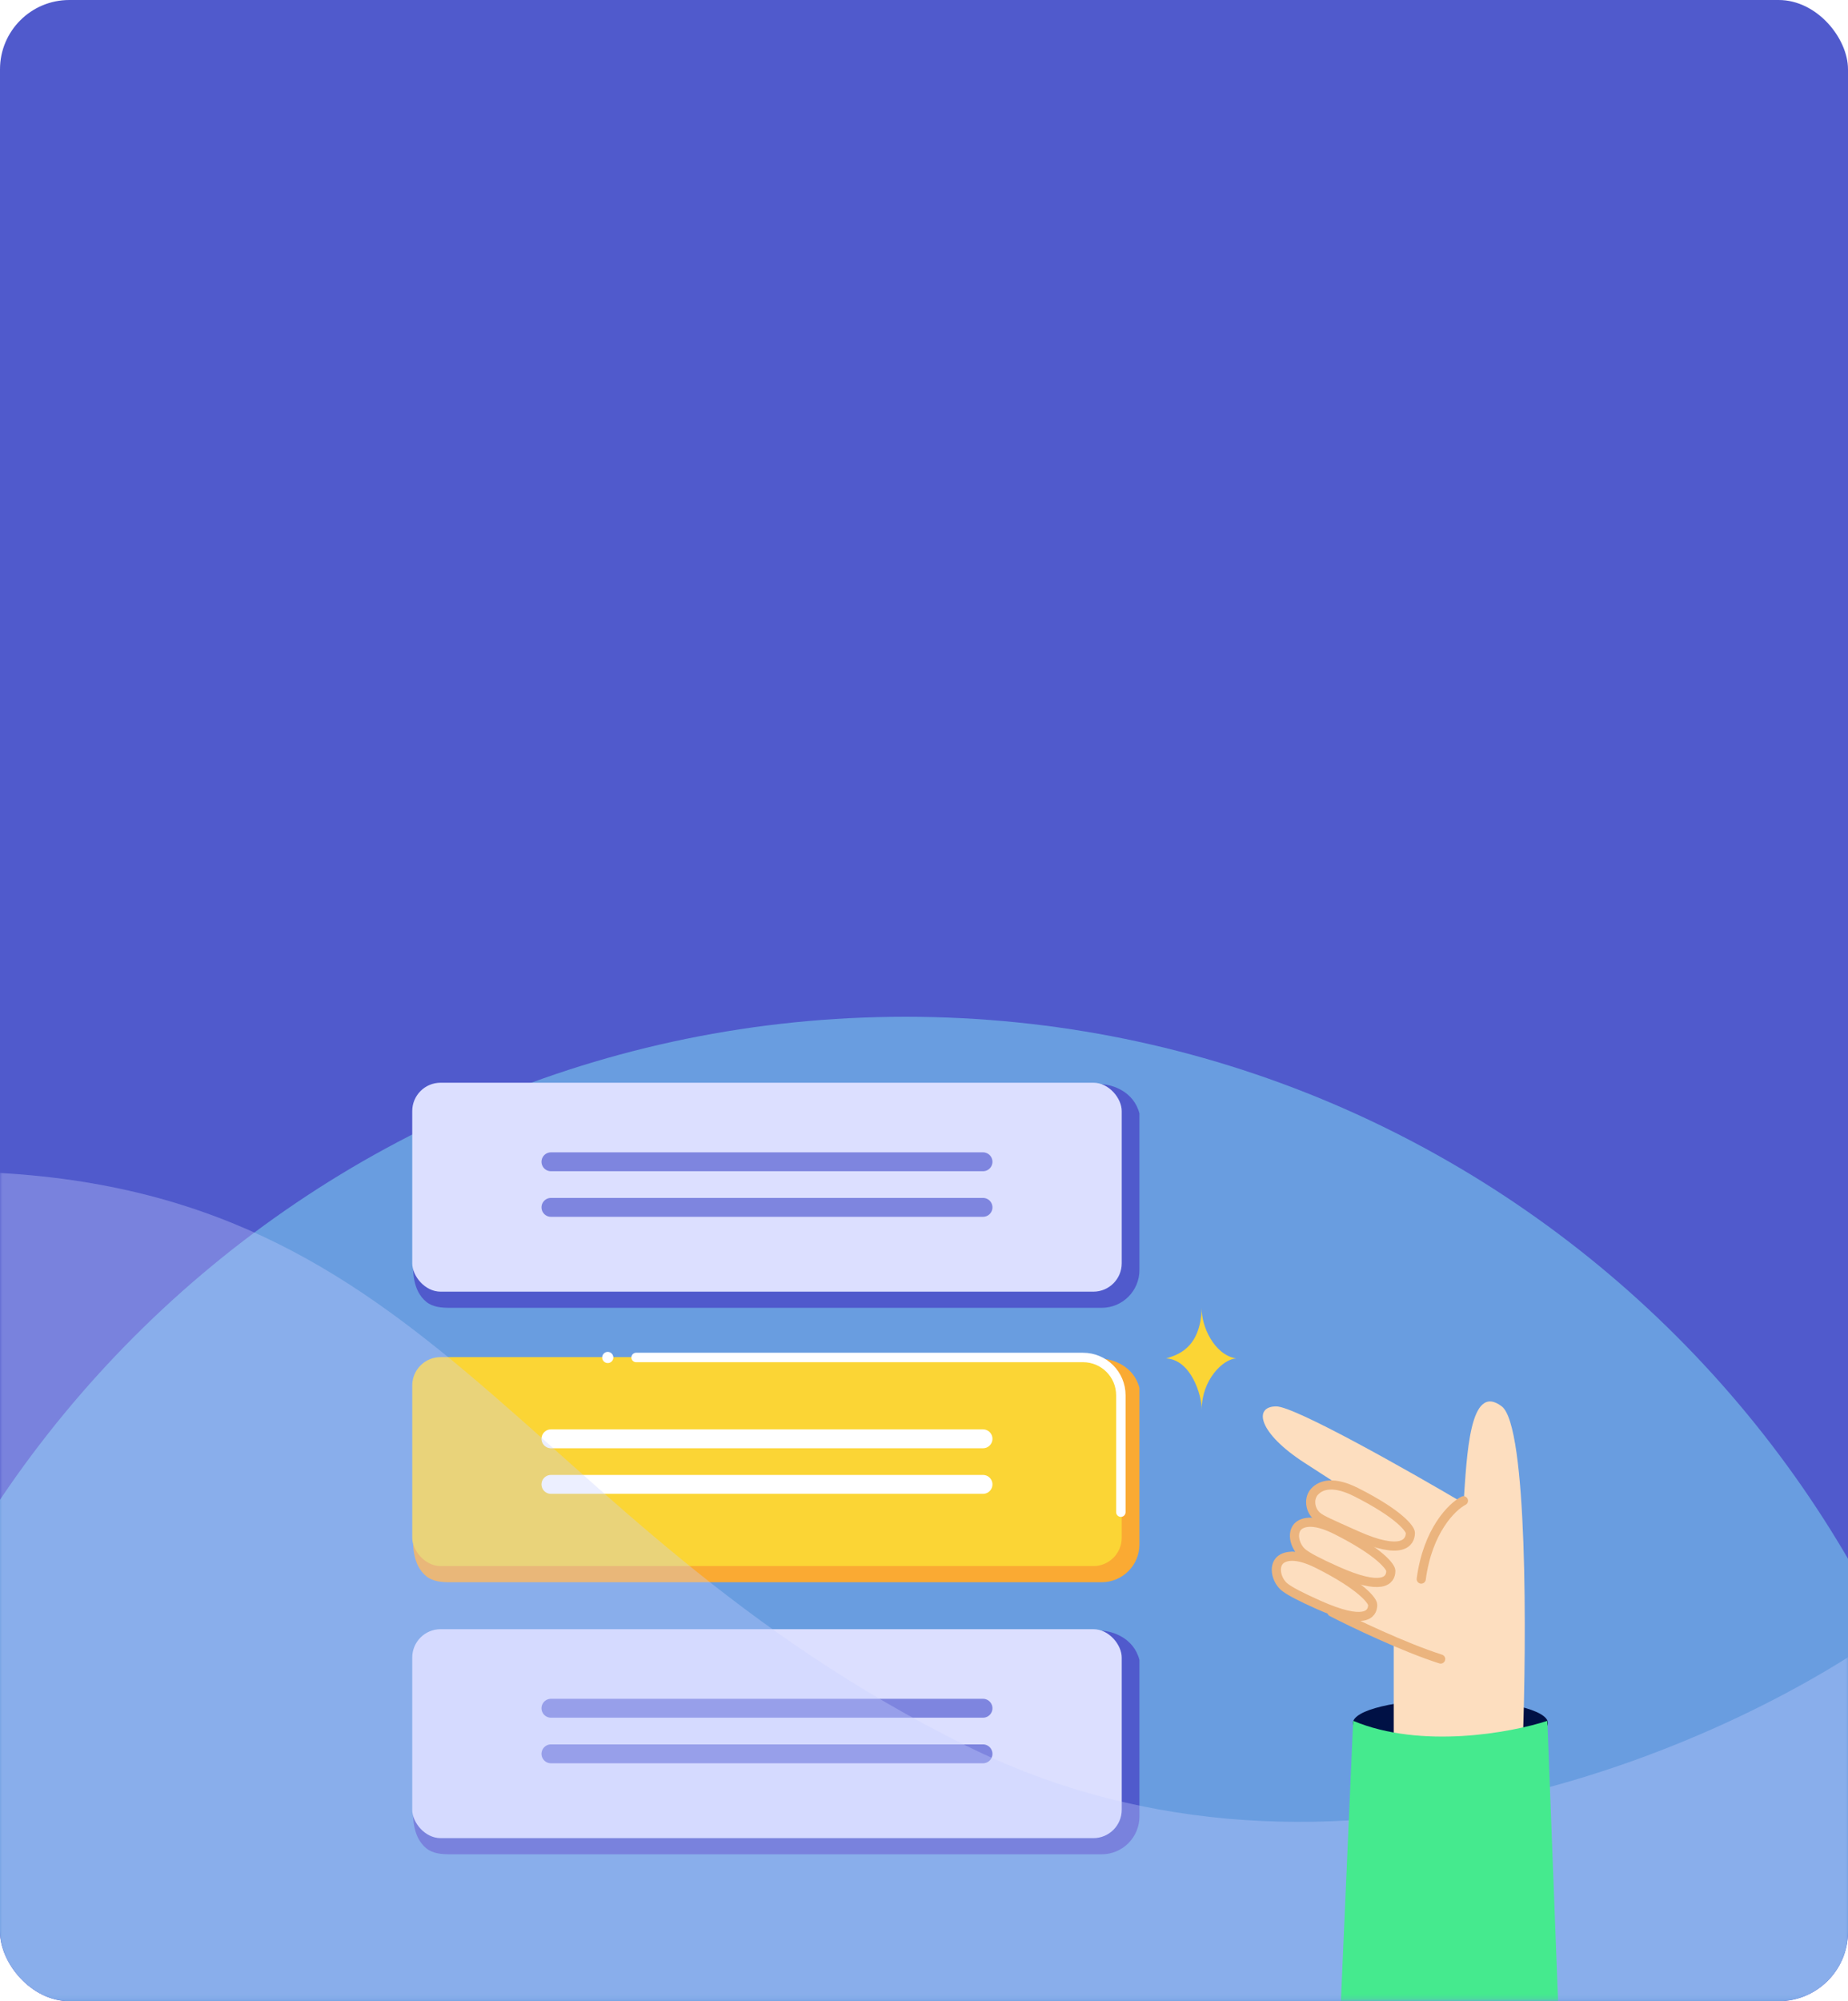<svg width="400" height="433" viewBox="0 0 400 433" fill="none" xmlns="http://www.w3.org/2000/svg">
<g clip-path="url(#clip0_215_67)">
<rect width="400" height="433" rx="15" fill="#505ACC"/>
<g filter="url(#filter0_f_215_67)">
<path d="M432 456C432 586.339 326.339 692 196 692C65.661 692 -40 586.339 -40 456C-40 325.661 65.661 220 196 220C326.339 220 432 325.661 432 456Z" fill="#6EA9E4" fill-opacity="0.86"/>
</g>
<g clip-path="url(#clip1_215_67)">
<path d="M246.631 300.304C245.385 295.476 240.73 294.077 238.559 293.981L232.943 307.245L92.717 326.665C91.499 326.665 89.136 328.177 89.422 334.224C89.599 337.954 90.907 339.948 92.289 341.069C93.698 342.211 95.619 342.35 97.432 342.35H238.454C242.97 342.35 246.631 338.689 246.631 334.173V300.304Z" fill="#FAAA33"/>
<rect x="89.231" y="293.645" width="153.566" height="45.208" rx="6.133" fill="#FBD535"/>
<path d="M137.68 293.72H234.431C238.947 293.72 242.608 297.381 242.608 301.897V327.188" stroke="white" stroke-width="2.044" stroke-linecap="round"/>
<circle cx="131.549" cy="293.72" r="1.209" fill="white"/>
<path d="M119.254 311.318H212.771" stroke="white" stroke-width="4.088" stroke-linecap="round"/>
<path d="M119.254 321.18H212.771" stroke="white" stroke-width="4.088" stroke-linecap="round"/>
<path d="M246.631 240.931C245.385 236.103 240.73 234.704 238.559 234.608L232.943 247.872L92.717 267.292C91.499 267.292 89.136 268.804 89.422 274.851C89.599 278.581 90.907 280.575 92.289 281.695C93.698 282.838 95.619 282.977 97.432 282.977H238.454C242.97 282.977 246.631 279.316 246.631 274.8V240.931Z" fill="#505ACC"/>
<rect x="89.231" y="234.272" width="153.566" height="45.208" rx="6.133" fill="#DCDFFF"/>
<path d="M119.254 251.378H212.771" stroke="#7E85DF" stroke-width="4.088" stroke-linecap="round"/>
<path d="M119.254 261.24H212.771" stroke="#7E85DF" stroke-width="4.088" stroke-linecap="round"/>
<path d="M246.631 359.171C245.385 354.343 240.73 352.944 238.559 352.848L232.943 366.112L92.717 385.532C91.499 385.532 89.136 387.044 89.422 393.091C89.599 396.821 90.907 398.816 92.289 399.936C93.698 401.078 95.619 401.217 97.432 401.217H238.454C242.97 401.217 246.631 397.556 246.631 393.04V359.171Z" fill="#505ACC"/>
<rect x="89.231" y="352.512" width="153.566" height="45.208" rx="6.133" fill="#DCDFFF"/>
<path d="M119.254 369.618H212.771" stroke="#7E85DF" stroke-width="4.088" stroke-linecap="round"/>
<path d="M119.254 379.48H212.771" stroke="#7E85DF" stroke-width="4.088" stroke-linecap="round"/>
<mask id="mask0_215_67" style="mask-type:alpha" maskUnits="userSpaceOnUse" x="0" y="-8" width="401" height="441">
<rect y="-8" width="400.081" height="440.797" rx="12.173" fill="url(#paint0_linear_215_67)"/>
</mask>
<g mask="url(#mask0_215_67)">
<path d="M209.313 377.809C288.734 417.141 376.663 376.549 410.7 351.336L444.738 451.557H-11.93V253.467C94.252 253.466 110.037 328.644 209.313 377.809Z" fill="#CAD2FF" fill-opacity="0.34"/>
<ellipse cx="313.952" cy="372.815" rx="21.104" ry="5.076" fill="#001145"/>
<path d="M325.062 304.304C330.667 308.591 330.42 354.726 329.595 377.259L301.674 382.24V355.442C295.262 352.226 281.296 346.107 277.863 342.245C274.43 338.383 277.863 335.236 280.48 335.89C277.691 331.17 280.48 328.227 284.851 329.298C280.56 323.183 285.807 320.284 289.258 320.967C287.191 319.624 284.894 318.138 282.437 316.558C272.363 310.081 271.213 304.304 276.25 304.304C280.28 304.304 304.955 318.268 316.788 325.25C317.508 314.935 318.055 298.946 325.062 304.304Z" fill="#FDDEBF"/>
<path d="M292.89 372.338C307.645 378.515 327.061 374.912 334.925 372.338L337.927 450.831H289.459L292.89 372.338Z" fill="#45EA8E"/>
<path d="M316.762 324.72C314.298 325.989 309.021 331.156 307.627 341.667" stroke="#EBB47E" stroke-width="1.978" stroke-linecap="round"/>
<path d="M293.545 322.869C288.695 320.422 285.952 321.215 284.538 322.749C283.176 324.227 283.543 326.771 285.081 328.066C286.036 328.87 287.9 329.662 293.545 332.188C303.378 336.586 305.275 333.816 305.275 331.667C305.275 330.838 302.947 327.613 293.545 322.869Z" stroke="#EBB47E" stroke-width="1.978" stroke-linecap="round"/>
<path d="M289.315 331.081C285.424 329.118 283.019 329.067 281.564 329.817C279.298 330.985 280.079 334.642 282.132 336.155C283.228 336.963 285.226 338.049 289.315 339.879C299.148 344.277 301.045 342.028 301.045 339.879C301.045 339.05 298.716 335.825 289.315 331.081Z" stroke="#EBB47E" stroke-width="1.978" stroke-linecap="round"/>
<path d="M285.389 338.442C281.498 336.478 279.093 336.427 277.638 337.177C275.372 338.346 276.153 342.003 278.206 343.515C279.303 344.324 281.3 345.41 285.389 347.239C295.222 351.638 297.119 349.388 297.119 347.239C297.119 346.41 294.79 343.185 285.389 338.442Z" stroke="#EBB47E" stroke-width="1.978" stroke-linecap="round"/>
<path d="M288.281 348.795C292.791 351.12 303.816 356.408 311.832 358.97" stroke="#EBB47E" stroke-width="1.978" stroke-linecap="round"/>
</g>
<path d="M260.12 283.01C259.832 292.055 254.483 293.241 252.422 293.928C257.825 294.214 260.109 301.896 260.12 304.952C260.12 298.587 264.697 294.069 267.551 293.928C262.806 293.143 259.999 286.929 260.12 283.01Z" fill="#FBD535"/>
</g>
</g>
<defs>
<filter id="filter0_f_215_67" x="-308.182" y="-48.182" width="1008.36" height="1008.36" filterUnits="userSpaceOnUse" color-interpolation-filters="sRGB">
<feFlood flood-opacity="0" result="BackgroundImageFix"/>
<feBlend mode="normal" in="SourceGraphic" in2="BackgroundImageFix" result="shape"/>
<feGaussianBlur stdDeviation="134.091" result="effect1_foregroundBlur_215_67"/>
</filter>
<linearGradient id="paint0_linear_215_67" x1="200.04" y1="-8" x2="200.04" y2="432.797" gradientUnits="userSpaceOnUse">
<stop stop-color="#505ACB"/>
<stop offset="0.818" stop-color="#658DE4"/>
</linearGradient>
<clipPath id="clip0_215_67">
<rect width="400" height="433" rx="15" fill="white"/>
</clipPath>
<clipPath id="clip1_215_67">
<rect width="400" height="213" fill="white" transform="translate(0 220)"/>
</clipPath>
</defs>
</svg>
